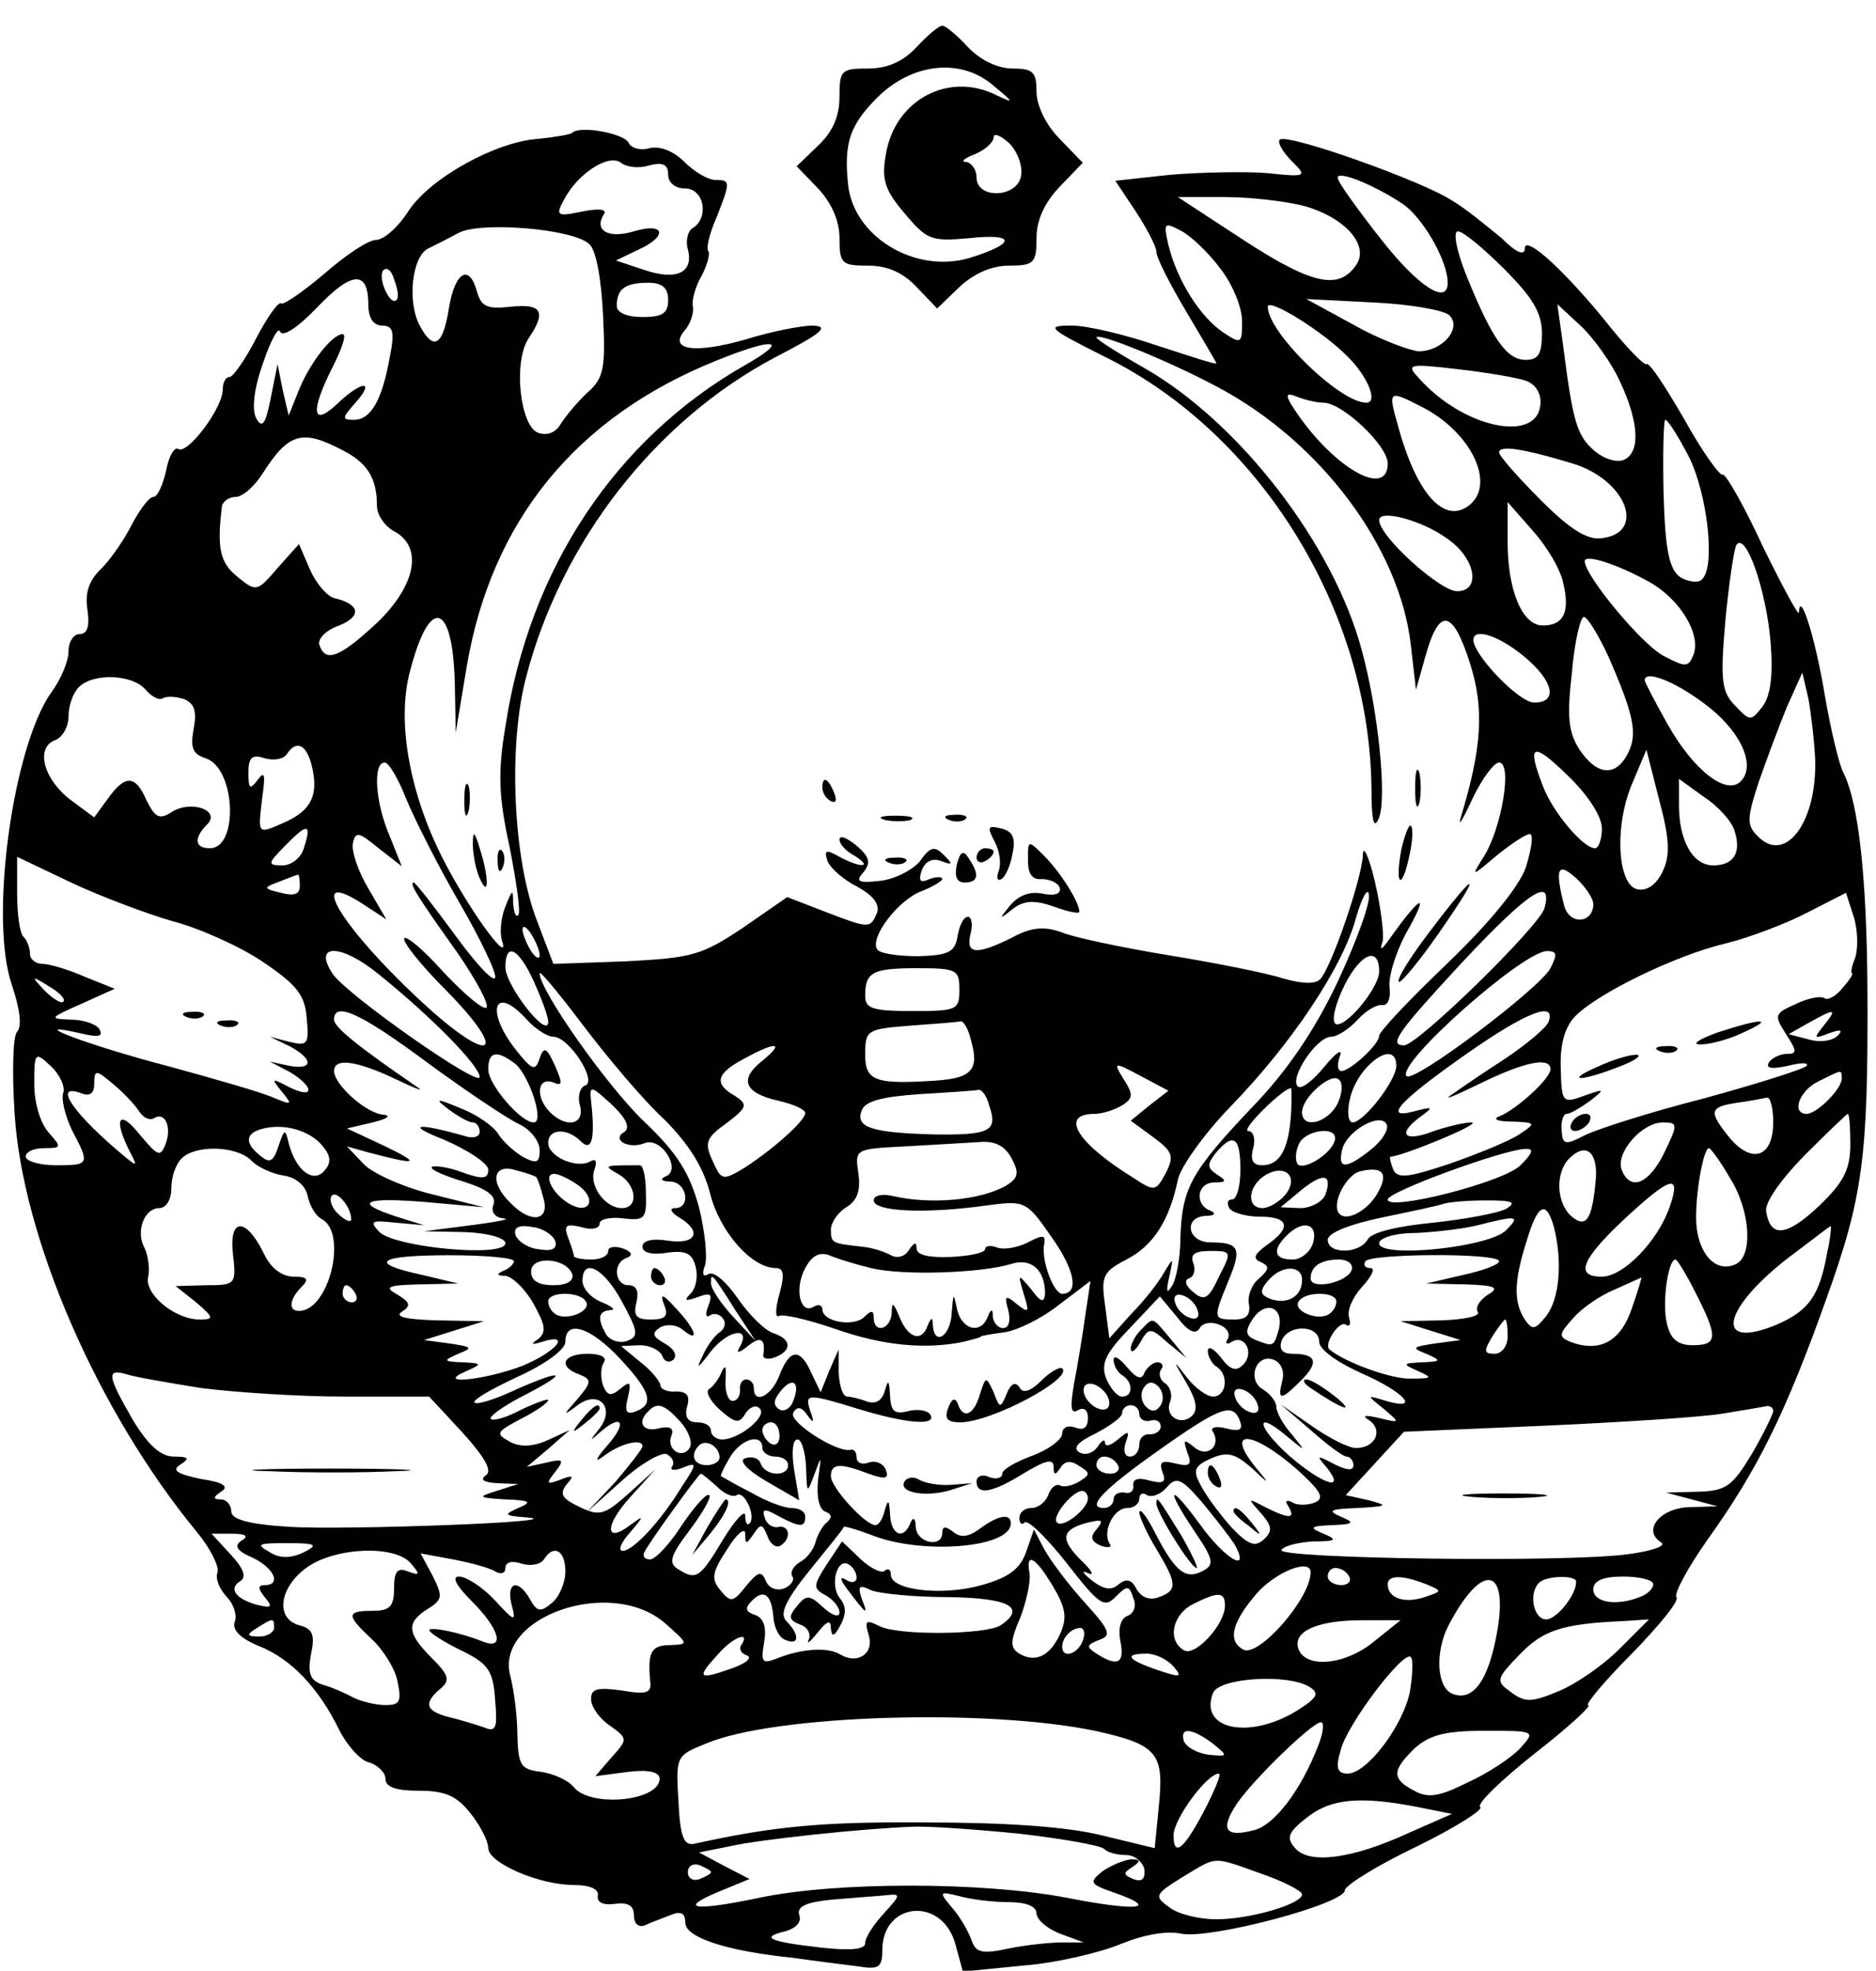 <?xml version="1.0" standalone="no"?>
<!DOCTYPE svg PUBLIC "-//W3C//DTD SVG 20010904//EN"
 "http://www.w3.org/TR/2001/REC-SVG-20010904/DTD/svg10.dtd">
<svg version="1.0" xmlns="http://www.w3.org/2000/svg"
 width="219pt" height="230pt" viewBox="0 0 219 230"
 preserveAspectRatio="xMidYMid meet">

<g transform="translate(0,230) scale(0.1,-0.1)"
fill="#000000" stroke="none">
<path d="M1070 2245 c-16 -17 -34 -25 -57 -25 -31 0 -33 -2 -33 -33 0 -23 -8
-41 -25 -57 l-25 -24 25 -26 c16 -17 25 -38 25 -58 0 -30 3 -32 33 -32 23 0
41 -8 57 -25 l24 -25 26 25 c17 16 38 25 58 25 29 0 32 3 32 32 0 21 9 41 27
60 l27 28 -27 28 c-16 16 -27 39 -27 55 0 23 -4 27 -28 27 -17 0 -38 10 -52
25 -13 14 -26 25 -30 25 -4 0 -17 -11 -30 -25z m91 -46 c23 -19 23 -20 2 -10
-56 28 -119 -6 -129 -70 -5 -29 -1 -41 22 -68 26 -31 31 -33 75 -29 55 6 56
-6 1 -23 -64 -19 -136 25 -142 86 -5 48 2 69 34 101 41 41 99 47 137 13z m31
-104 c-4 -26 -52 -28 -52 -2 0 9 -6 17 -12 18 -7 0 -3 4 10 9 12 5 22 14 22
20 0 5 8 2 18 -7 10 -10 16 -27 14 -38z"/>
<path d="M668 2145 c-2 -2 -20 -5 -39 -7 -50 -3 -127 -46 -152 -84 -12 -19
-29 -34 -38 -34 -9 0 -36 -18 -61 -40 -25 -21 -48 -37 -50 -34 -3 2 -16 -16
-29 -41 -13 -25 -27 -45 -31 -45 -5 0 -8 -7 -8 -15 0 -21 -41 -76 -52 -69 -4
3 -11 -8 -14 -25 -4 -17 -10 -31 -15 -31 -5 0 -16 -15 -25 -32 -9 -18 -25 -41
-36 -52 -14 -13 -19 -28 -16 -47 3 -20 0 -29 -9 -29 -7 0 -13 -9 -13 -20 0
-12 -9 -33 -20 -48 -45 -63 -73 -265 -46 -342 9 -27 12 -48 6 -54 -5 -5 -6
-48 -3 -95 9 -146 97 -348 212 -488 16 -19 27 -41 25 -48 -3 -7 2 -19 10 -28
9 -9 13 -22 10 -30 -3 -9 6 -19 28 -28 38 -15 70 -49 94 -98 9 -18 25 -36 35
-38 10 -3 19 -12 19 -19 0 -10 13 -14 39 -14 31 0 44 -6 60 -26 12 -15 21 -33
21 -41 0 -17 59 -43 100 -43 19 0 29 -5 28 -12 -2 -8 6 -12 20 -10 15 2 22 -2
22 -13 0 -10 5 -15 13 -12 6 3 20 8 30 12 12 5 17 2 17 -9 0 -17 47 -33 126
-41 27 -4 61 -8 76 -10 24 -4 28 -1 28 19 0 56 69 63 85 8 l9 -33 71 7 c38 3
89 15 113 25 27 11 54 16 72 12 35 -6 190 35 190 51 1 6 38 29 84 51 45 22 78
43 74 46 -5 3 24 31 63 62 40 31 68 57 63 57 -4 0 18 27 51 60 32 33 56 62 52
66 -3 4 13 34 37 68 58 81 91 148 138 280 43 120 49 165 48 364 -1 128 -10
214 -28 250 -5 9 -15 51 -22 92 -11 66 -29 123 -30 95 0 -5 -19 30 -42 77 -22
48 -44 86 -47 84 -3 -2 -24 27 -45 65 -22 38 -41 67 -44 64 -2 -2 -21 17 -42
43 -51 64 -100 109 -100 92 0 -9 -10 -5 -27 12 -16 13 -41 34 -58 44 -35 23
-193 79 -201 71 -3 -3 3 -14 14 -25 18 -18 18 -19 -29 -14 -26 2 -77 1 -113
-2 l-64 -7 24 -36 c13 -20 24 -41 24 -47 0 -7 16 -38 35 -70 19 -32 35 -59 35
-60 0 -2 -30 8 -67 20 -38 13 -83 24 -102 24 -31 0 -28 -3 40 -37 181 -90 307
-295 310 -501 0 -42 3 -51 9 -36 9 24 -1 124 -20 194 -33 125 -144 268 -255
331 -30 17 -55 33 -55 35 0 7 84 -27 142 -58 120 -64 212 -187 225 -301 l6
-52 11 39 c16 58 32 55 52 -8 17 -53 14 -99 -11 -181 -3 -11 3 -1 14 23 11 23
25 42 31 42 16 0 3 -77 -18 -110 -15 -24 -15 -24 17 3 19 15 36 26 38 23 3 -3
0 -20 -6 -39 -8 -22 -42 -64 -91 -111 -44 -42 -80 -80 -80 -85 0 -10 -34 -41
-44 -41 -5 0 -5 8 -2 17 4 10 -4 5 -18 -12 -13 -16 -27 -27 -31 -23 -10 10 22
58 39 58 7 0 21 9 31 20 9 10 22 18 29 17 6 -1 10 8 8 22 -1 13 9 45 24 70 23
42 10 33 -24 -15 -9 -13 -12 -14 -8 -3 2 8 -2 40 -9 70 -7 30 -14 44 -14 31
-1 -27 -37 -132 -50 -145 -6 -6 -22 -5 -43 1 -18 6 -78 18 -133 27 -55 9 -112
21 -126 27 -20 7 -35 6 -57 -6 -42 -21 -55 -20 -49 4 3 11 1 20 -3 20 -5 0
-10 -10 -12 -22 -3 -19 -10 -23 -46 -24 -23 0 -45 3 -48 8 -9 14 25 58 52 68
13 5 24 12 24 14 0 3 -7 3 -15 0 -11 -5 -13 -2 -9 10 4 11 13 15 23 11 13 -5
14 -4 3 7 -11 11 -16 10 -28 -7 -8 -10 -29 -21 -46 -23 -26 -3 -30 -1 -20 10
9 11 7 18 -8 31 -11 9 -20 13 -20 7 0 -5 8 -14 18 -19 22 -14 6 -14 -18 -1
-16 9 -18 8 -14 -5 4 -9 19 -22 35 -30 18 -10 26 -20 23 -30 -8 -19 -9 -19
-61 1 l-44 17 -52 -36 c-48 -32 -59 -35 -137 -39 l-84 -3 -19 50 c-28 72 -34
204 -13 284 41 159 151 300 291 374 54 28 64 36 44 37 -14 0 -49 -7 -78 -16
-59 -17 -91 -13 -72 10 7 8 11 20 10 28 -2 7 3 24 10 36 7 13 10 26 8 29 -3 2
1 20 9 38 17 43 17 45 -1 45 -8 0 -24 9 -36 21 -13 13 -29 19 -41 16 -10 -3
-21 0 -24 6 -4 11 -57 21 -66 12z m90 -38 c16 4 22 1 22 -11 0 -9 8 -16 20
-16 22 0 28 -34 9 -46 -6 -3 -9 -15 -6 -25 7 -27 -13 -37 -51 -24 l-33 11 25
12 c36 16 33 33 -4 22 -30 -9 -47 1 -35 20 4 6 -6 7 -26 3 -29 -6 -31 -5 -20
15 16 30 52 53 66 42 6 -5 21 -7 33 -3z m878 -44 c24 -15 54 -67 54 -93 0 -27
-35 -4 -78 51 -26 33 -49 65 -50 70 -5 12 39 -5 74 -28z m-115 -3 c48 -13 77
-45 63 -68 -20 -31 -51 -25 -131 27 l-78 51 55 0 c30 0 71 -5 91 -10z m-833
-45 c8 -7 14 -41 16 -83 3 -62 1 -73 -18 -90 -11 -10 -25 -27 -31 -36 -6 -11
-16 -15 -27 -11 -21 8 -29 83 -11 110 21 31 16 41 -21 37 -27 -3 -34 0 -39 17
-9 34 -26 24 -33 -19 -7 -44 -18 -50 -34 -20 -15 28 -9 81 10 90 8 4 24 12 35
18 25 14 135 5 153 -13z m737 -29 c14 -18 25 -45 25 -61 0 -26 -1 -27 -22 -13
-27 18 -54 61 -64 102 -6 26 -5 27 14 17 12 -6 33 -26 47 -45z m331 0 c33 -33
44 -51 44 -75 0 -24 -4 -31 -19 -31 -22 0 -39 24 -69 98 -12 30 -16 52 -10 52
6 0 30 -20 54 -44z m-1293 -36 c-7 -8 -22 24 -16 34 4 5 10 1 13 -10 4 -10 6
-21 3 -24z m-33 -6 c0 -15 6 -24 16 -24 13 0 15 -7 9 -37 -9 -50 -22 -73 -42
-73 -14 0 -14 2 2 20 24 27 7 26 -22 -2 -29 -27 -31 -8 -4 45 10 20 16 37 11
37 -12 0 -38 -33 -51 -65 l-12 -30 -7 30 -6 30 -8 -40 c-6 -30 -10 -36 -17
-23 -5 10 -3 33 8 64 9 27 18 43 20 37 3 -7 21 5 43 28 41 43 60 44 60 3z
m350 6 c0 -16 -7 -20 -30 -20 -18 0 -30 5 -30 13 0 20 10 27 37 27 16 0 23 -6
23 -20z m794 -67 c23 -23 35 -53 21 -53 -31 0 -115 82 -115 112 0 11 65 -29
94 -59z m118 49 c15 -15 -8 -42 -36 -42 -11 1 -46 14 -76 31 l-55 30 78 -4
c43 -2 83 -9 89 -15z m199 -77 c23 -49 24 -84 4 -92 -9 -3 -24 2 -35 12 -19
17 -24 33 -35 120 l-7 50 27 -25 c15 -14 36 -43 46 -65z m-1021 19 c-151 -86
-252 -237 -280 -422 -9 -53 -8 -82 5 -141 8 -41 13 -76 10 -79 -3 -3 -5 3 -6
14 0 17 -1 16 -9 -4 -5 -12 -7 -30 -4 -40 10 -29 -33 28 -65 88 -42 79 -59
167 -42 228 23 88 50 79 52 -18 l1 -55 13 78 c29 169 127 290 291 356 69 28
87 25 34 -5z m913 -19 c11 -5 17 -16 15 -29 -6 -43 -90 -25 -141 32 -16 17
-14 18 46 11 34 -4 70 -10 80 -14z m-238 -25 c22 0 75 -50 75 -71 0 -39 -57
-9 -102 53 -19 27 -19 31 -4 25 10 -4 24 -7 31 -7z m115 -5 c57 -29 86 -89 56
-114 -29 -24 -62 11 -84 92 -12 42 -11 42 28 22z m311 -57 c22 -43 32 -129 16
-144 -4 -5 -16 -3 -25 2 -13 9 -18 29 -20 98 -1 47 0 86 2 86 3 0 15 -19 27
-42z m-1572 7 c30 -15 41 -33 41 -65 0 -11 9 -24 20 -30 34 -18 26 -63 -20
-107 -43 -40 -60 -47 -67 -26 -3 7 8 18 23 23 27 11 24 25 -6 32 -8 2 -21 17
-28 33 l-13 30 -25 -28 c-24 -28 -25 -28 -47 -10 -20 16 -24 33 -18 81 0 6 8
12 16 12 8 0 22 12 32 28 30 47 46 51 92 27z m1437 -16 c62 -19 86 -80 35 -87
-17 -3 -37 9 -72 44 -27 27 -49 52 -49 56 0 9 30 4 86 -13z m-11 -140 c8 -34
0 -49 -24 -49 -24 0 -41 41 -41 97 l0 47 29 -33 c17 -19 33 -46 36 -62z m-135
52 c33 -23 39 -61 11 -61 -20 0 -91 64 -91 83 0 13 50 0 80 -22z m377 -121 c3
-38 0 -61 -9 -74 -14 -18 -15 -18 -32 0 -16 16 -18 29 -12 98 4 43 10 84 13
90 11 16 35 -53 40 -114z m-142 71 c36 -20 61 -61 52 -85 -6 -15 -9 -15 -34
-2 -25 12 -93 94 -93 111 0 9 39 -4 75 -24z m-47 -88 c30 -69 34 -90 22 -113
-14 -27 -36 -25 -56 5 -13 20 -15 38 -9 90 3 36 10 65 14 65 4 0 17 -21 29
-47z m-99 1 c35 -29 40 -54 12 -54 -18 0 -71 56 -71 73 0 15 30 5 59 -19z
m-1609 -39 c7 -8 16 -13 20 -10 5 3 16 2 25 -1 12 -5 15 -14 11 -35 -4 -22 -1
-29 14 -34 35 -11 39 -105 5 -105 -18 0 -19 12 -3 28 16 16 -19 29 -42 14 -14
-9 -19 -6 -29 14 -13 30 -25 30 -45 2 l-16 -22 -27 20 c-32 24 -42 61 -19 70
9 3 16 16 16 28 0 12 5 27 12 34 17 17 63 15 78 -3z m1818 -15 c43 -31 63 -73
44 -92 -17 -17 -56 14 -86 68 -14 25 -26 48 -26 50 0 12 33 0 68 -26z m131
-67 c2 -73 -35 -122 -67 -89 -13 13 -13 20 1 63 9 26 24 66 33 88 l18 40 7
-30 c3 -16 7 -49 8 -72z m-1755 -7 c8 -33 0 -51 -30 -65 -34 -15 -33 -16 -28
27 4 28 3 33 -5 22 -9 -12 -11 -11 -11 8 0 18 4 22 19 17 11 -3 22 -1 26 5 11
17 23 11 29 -14z m1506 -73 c0 -13 -4 -23 -8 -23 -14 0 -50 43 -61 73 -19 49
-12 52 29 12 24 -23 40 -48 40 -62z m71 -50 c-7 -15 -18 -23 -29 -21 -24 4
-28 75 -6 125 l16 38 15 -59 c12 -45 13 -64 4 -83z m-1467 85 c10 -24 37 -78
62 -121 25 -43 44 -83 42 -88 -2 -6 -23 17 -47 50 -25 34 -46 61 -48 61 -6 0
4 -16 51 -82 22 -32 37 -60 34 -64 -4 -3 -25 15 -49 40 -23 26 -44 44 -47 41
-3 -3 18 -30 47 -59 78 -79 55 -91 -27 -15 -95 88 -137 159 -67 113 l26 -17
-21 36 c-12 20 -20 44 -18 53 3 14 7 13 30 -6 l27 -21 -14 35 c-17 39 -20 86
-6 86 5 0 16 -19 25 -42z m1551 -38 c8 -25 -1 -40 -25 -40 -24 0 -40 29 -40
70 l0 31 29 -21 c17 -11 33 -29 36 -40z m-1670 -19 c-3 -12 -15 -21 -25 -21
-18 0 -18 2 3 23 26 27 31 26 22 -2z m-154 -86 c31 -8 78 -29 105 -47 40 -27
50 -39 52 -66 3 -31 1 -33 -20 -28 l-23 6 23 -11 c28 -15 28 -28 0 -23 l-23 5
23 -12 c12 -7 22 -16 22 -21 0 -5 -10 -3 -22 3 -21 11 -22 11 -9 -5 13 -16 12
-16 -10 -7 -13 6 -69 22 -124 37 -92 24 -171 54 -101 38 21 -5 27 -4 22 5 -4
6 -19 11 -34 11 -25 1 -24 2 12 18 l40 18 -35 14 c-18 8 -41 15 -49 15 -8 0
-15 5 -15 12 0 6 -3 15 -7 19 -5 4 -8 27 -8 51 l0 43 63 -30 c34 -16 87 -36
118 -45z m1659 20 c0 -23 -28 -25 -34 -2 -11 43 -8 52 14 32 11 -10 20 -24 20
-30z m-1510 21 c0 -10 -7 -12 -22 -8 -21 5 -21 6 -2 13 10 4 20 8 22 8 1 1 2
-5 2 -13z m1211 -113 c-27 -57 -60 -105 -100 -146 -71 -75 -81 -94 -83 -151 0
-24 -5 -50 -10 -57 -6 -10 -7 -6 -3 11 5 23 5 23 -6 5 -6 -11 -23 -33 -38 -48
l-26 -29 -5 39 c-5 34 -2 39 25 53 31 16 50 45 60 93 3 15 31 54 61 85 72 74
132 164 147 221 7 24 14 36 15 27 2 -10 -15 -56 -37 -103z m242 87 c-6 -21
-148 -160 -164 -160 -19 0 -6 17 69 98 77 82 105 100 95 62z m363 -57 c-4 -10
-6 -18 -4 -19 2 0 -3 -8 -11 -17 -7 -9 -17 -15 -21 -12 -5 3 -20 0 -34 -7 -25
-11 -25 -13 -11 -35 13 -20 13 -23 1 -23 -8 0 -18 -5 -21 -10 -4 -7 3 -8 22
-4 15 4 25 4 22 0 -4 -4 -58 -21 -120 -38 -63 -16 -125 -36 -139 -43 -23 -12
-26 -11 -27 6 -1 10 2 19 6 19 4 0 16 7 27 15 18 14 18 15 -7 6 -25 -9 -26 -8
-27 32 -1 26 4 47 16 60 24 26 117 72 177 86 28 7 70 23 95 36 l45 23 9 -28
c5 -16 5 -37 2 -47z m-1536 2 c0 -5 -5 -3 -10 5 -5 8 -10 20 -10 25 0 6 5 3
10 -5 5 -8 10 -19 10 -25z m-188 -22 c61 -49 118 -107 118 -120 0 -13 -158 98
-172 121 -23 35 10 35 54 -1z m181 -8 c9 -20 17 -41 17 -48 -1 -20 -50 43 -50
64 0 30 15 23 33 -16z m987 11 c0 -19 -40 -67 -51 -61 -5 4 0 24 11 46 19 37
40 45 40 15z m200 4 c-13 -24 -159 -134 -168 -126 -13 14 136 146 164 146 12
0 12 -4 4 -20z m-1035 -176 c29 -29 46 -56 54 -87 11 -44 48 -87 77 -87 9 0
10 -8 4 -30 -5 -17 -5 -28 -1 -26 4 3 34 -4 66 -15 57 -20 106 -24 150 -15 11
3 20 5 20 6 0 1 12 3 27 5 15 2 44 16 64 32 l37 28 -6 -40 c-3 -22 -9 -58 -13
-79 -5 -28 -4 -37 4 -32 7 4 12 1 12 -9 0 -11 -5 -15 -15 -11 -8 3 -15 0 -15
-7 0 -7 -16 -19 -35 -26 -19 -7 -35 -16 -35 -21 0 -5 -7 -7 -15 -4 -8 4 -15 1
-15 -5 0 -17 19 -13 56 10 25 15 34 17 34 7 0 -10 2 -10 8 -1 5 8 12 9 22 2
13 -8 13 -10 0 -18 -8 -5 -18 -7 -22 -5 -5 3 -11 -2 -14 -10 -3 -9 -12 -16
-20 -16 -8 0 -14 -5 -14 -12 0 -6 3 -8 6 -5 4 4 26 -18 49 -47 38 -49 44 -53
57 -40 14 14 16 14 21 -1 4 -9 1 -18 -7 -21 -8 -3 -11 -15 -8 -30 5 -25 -3
-30 -28 -14 -12 8 -12 10 3 16 15 5 13 11 -17 44 -19 21 -40 49 -47 62 l-12
23 -9 -26 c-7 -20 -20 -30 -52 -39 -46 -13 -106 -6 -106 12 0 6 -3 8 -7 5 -3
-4 -16 2 -28 13 l-22 21 -18 -27 c-16 -25 -16 -28 -1 -36 9 -5 16 -14 16 -20
0 -6 -8 -4 -19 6 -16 15 -20 15 -31 1 -10 -12 -9 -16 4 -21 9 -3 13 -11 10
-18 -3 -6 2 -2 10 8 12 15 16 16 16 5 1 -10 4 -9 11 4 7 13 7 22 0 31 -13 15
-4 49 10 40 5 -3 9 -10 9 -15 0 -6 -6 -7 -12 -3 -8 5 -8 1 2 -12 22 -29 24
-30 16 -10 -5 15 -3 17 11 10 10 -4 51 -8 90 -8 71 -1 92 -12 61 -33 -18 -11
-119 -12 -141 -1 -16 8 -18 7 -13 -10 7 -22 -13 -35 -33 -23 -14 9 -46 7 -75
-5 -16 -6 -18 -4 -14 19 3 17 0 28 -10 32 -12 4 -13 8 -4 17 14 14 23 7 25
-21 1 -11 7 -23 14 -25 16 -7 17 6 1 22 -8 8 -2 23 27 59 21 26 40 49 40 51 1
1 15 -3 31 -9 58 -24 164 -16 164 13 0 12 -14 10 -36 -6 -13 -10 -23 -11 -31
-4 -9 7 -13 7 -13 -1 0 -18 -30 -12 -31 7 0 10 -3 12 -6 5 -8 -21 -23 -15 -24
10 -1 16 -2 18 -6 5 -2 -10 -7 -18 -11 -18 -12 0 -52 44 -52 57 0 15 10 16 44
3 20 -7 24 -6 20 5 -3 7 -12 11 -20 8 -8 -3 -14 0 -14 6 0 6 -3 10 -7 9 -16
-4 -73 33 -67 43 4 8 10 7 16 -2 8 -11 9 -10 4 4 -7 21 -4 21 58 2 56 -17 90
-19 82 -6 -3 5 -15 7 -26 4 -16 -4 -20 0 -21 18 -1 18 -2 20 -6 6 -3 -11 -10
-16 -20 -13 -8 3 -19 6 -24 6 -5 0 -9 12 -10 28 l0 27 -11 -25 -10 -25 -11 23
c-13 29 -25 28 -37 -3 -9 -24 -30 -35 -30 -15 0 6 -4 10 -9 10 -5 0 -8 -6 -7
-12 0 -7 -3 -13 -9 -13 -5 0 -9 11 -8 25 1 14 0 18 -4 10 -3 -8 -10 -18 -15
-21 -5 -3 1 -14 12 -24 18 -16 23 -17 30 -5 5 8 13 11 17 6 9 -9 -24 -36 -44
-36 -7 0 -13 5 -13 10 0 6 -7 10 -16 10 -11 0 -15 6 -12 18 4 13 0 18 -13 18
-10 -1 -18 3 -18 7 0 4 -10 17 -23 27 l-23 19 22 1 c12 0 23 -6 26 -12 2 -7 8
-9 13 -5 5 5 1 13 -10 19 -14 8 -16 12 -5 19 8 4 19 3 26 -3 21 -17 15 1 -8
25 -15 17 -19 18 -14 5 6 -14 2 -18 -15 -18 -17 0 -21 4 -17 20 3 13 0 20 -9
20 -17 0 -19 27 -2 32 7 3 6 7 -5 11 -9 3 -17 2 -17 -3 0 -6 -9 -10 -20 -10
-11 0 -20 2 -20 4 0 2 -3 12 -7 22 -5 14 -2 16 15 12 12 -4 22 -2 22 4 0 5 12
8 28 6 25 -3 27 0 26 30 0 17 -3 32 -7 32 -44 0 -43 0 -24 -11 20 -12 23 -39
3 -39 -20 0 -39 27 -32 45 3 9 2 13 -4 10 -16 -10 -50 5 -50 21 0 17 22 18 38
2 13 -13 17 3 12 47 -2 19 0 18 24 -4 17 -16 22 -27 15 -32 -16 -9 5 -21 24
-13 20 7 43 -32 24 -39 -7 -3 -5 -6 6 -6 19 -1 24 -31 5 -31 -7 0 -5 -5 5 -11
27 -16 20 -32 -13 -27 -19 3 -30 0 -30 -7 0 -7 11 -10 29 -7 22 3 29 -1 33
-16 3 -11 1 -25 -6 -32 -8 -8 -6 -9 8 -4 16 6 18 4 13 -10 -4 -9 -3 -15 2 -11
5 3 12 1 15 -4 4 -5 2 -12 -4 -16 -5 -3 -15 -16 -20 -28 -8 -16 -5 -14 10 6
21 26 48 29 33 4 -4 -7 0 -6 10 2 15 12 21 9 18 -11 0 -4 6 -5 14 -2 20 8 19
21 -2 28 -10 3 -29 22 -42 41 -13 19 -28 32 -34 28 -6 -4 -8 0 -4 10 3 9 0 40
-7 68 -11 40 -25 63 -64 100 -43 41 -122 153 -122 173 0 4 23 -24 51 -61 28
-37 70 -87 94 -109z m345 151 c0 -24 -3 -25 -55 -25 -47 0 -55 3 -55 18 0 28
9 32 62 32 45 0 48 -2 48 -25z m-1046 -14 c-2 -3 -12 3 -22 13 -16 17 -16 18
5 5 12 -7 20 -15 17 -18z m541 -21 c10 -11 24 -20 31 -20 18 0 52 -52 37 -57
-6 -2 -9 -13 -6 -23 6 -23 -16 -27 -35 -8 -17 17 -15 41 3 35 12 -5 12 -2 3
19 -10 22 -13 23 -18 9 -5 -16 -9 -14 -28 10 -36 46 -25 77 13 35z m-115 -51
c45 -33 93 -65 106 -71 13 -6 24 -20 24 -30 0 -15 -3 -17 -20 -8 -10 6 -23 18
-28 26 -5 9 -25 23 -43 30 -31 13 -32 12 -15 -1 11 -8 23 -15 28 -15 4 0 8 -5
8 -11 0 -6 -8 -8 -17 -5 -56 16 -71 14 -25 -4 28 -12 52 -28 52 -35 0 -11 -6
-12 -31 -3 -16 6 -32 8 -35 6 -2 -3 14 -10 37 -17 28 -9 39 -17 35 -27 -3 -8
1 -15 12 -16 9 -1 -8 -4 -38 -8 l-55 -7 48 -1 c27 -1 47 -7 47 -13 0 -17 -128
-5 -147 13 -12 13 -10 14 19 11 l33 -3 -32 10 c-52 17 -38 23 35 17 l67 -6
-60 15 c-33 8 -69 24 -80 35 l-20 21 25 -7 c57 -15 63 -14 20 7 l-45 21 30 7
c17 4 22 8 13 9 -20 1 -58 35 -58 51 0 16 27 12 73 -10 23 -11 34 -15 23 -8
-67 46 -96 69 -96 78 0 22 32 7 110 -51z m1308 49 c-2 -7 -25 -26 -50 -43 -25
-16 -54 -36 -64 -43 -10 -7 4 -1 33 13 53 26 83 32 83 17 0 -11 -41 -48 -60
-55 -8 -3 -2 -6 15 -6 28 -1 28 -2 10 -14 -11 -8 -48 -23 -82 -35 -51 -17 -62
-18 -67 -6 -3 8 -4 14 -3 14 13 0 108 39 95 40 -9 0 -29 -5 -44 -10 -33 -13
-44 -5 -18 15 18 13 18 14 -5 8 -37 -10 -19 11 61 67 70 49 104 62 96 38z
m321 -5 c-12 -15 -12 -16 6 -9 14 5 17 4 10 -3 -6 -6 -21 -8 -34 -4 l-23 6 23
13 c32 18 34 17 18 -3z m-995 -19 c9 -32 0 -42 -39 -45 -73 -5 -85 -1 -85 30
0 29 2 30 53 34 28 2 55 4 58 5 4 1 10 -10 13 -24z m-244 -22 c-28 -22 -21
-38 20 -47 17 -4 30 -10 30 -14 0 -9 -37 -42 -71 -64 -25 -15 -27 -15 -37 8
-10 21 -8 27 16 44 25 19 25 22 10 32 -25 14 -22 26 10 43 38 21 49 20 22 -2z
m-816 -37 c-3 -7 2 -27 10 -44 21 -40 21 -41 -19 -41 -19 0 -35 5 -35 10 0 6
10 10 22 10 20 0 20 1 5 18 -10 11 -17 35 -17 57 0 37 1 38 19 21 11 -10 17
-24 15 -31z m528 33 c16 -14 34 -68 21 -68 -15 0 -53 44 -53 62 0 21 10 23 32
6z m1028 -2 c0 -17 -38 -66 -51 -66 -5 0 -7 12 -3 28 9 39 54 71 54 38z m-288
-46 l-22 -18 26 -19 c23 -17 25 -22 15 -42 -12 -22 -13 -22 -39 -5 -66 41 -85
74 -44 74 9 0 24 5 32 10 13 8 13 13 2 30 -13 21 -12 21 20 4 l32 -17 -22 -17z
m-1179 -8 c5 -7 12 -10 17 -7 13 8 21 -11 13 -31 -6 -15 -9 -13 -30 12 -24 30
-31 19 -12 -19 11 -21 10 -20 -17 3 -52 45 -71 76 -39 64 10 -4 15 0 15 11 0
17 2 17 23 -1 12 -10 26 -25 30 -32z m1398 9 c-12 -22 -41 -29 -41 -9 0 17 34
47 43 38 5 -4 4 -17 -2 -29z m589 30 c0 -12 -29 -41 -41 -41 -18 0 -9 27 14
38 28 14 27 14 27 3z m-995 -32 c10 -29 1 -34 -65 -33 -72 2 -92 8 -84 28 4
11 24 16 67 19 34 2 65 4 69 5 4 1 10 -7 13 -19z m352 -11 c-3 -40 -13 -58
-34 -58 -10 0 -14 6 -10 20 3 11 0 20 -6 20 -9 1 41 50 50 50 1 0 1 -15 0 -32z
m563 -8 c0 -40 -24 -49 -50 -19 -26 32 -25 37 8 42 15 2 30 5 35 6 4 0 7 -13
7 -29z m-470 -32 c-29 -23 -39 -23 -33 1 6 22 46 44 52 28 2 -6 -6 -19 -19
-29z m560 6 c0 -29 -8 -44 -36 -71 -38 -36 -57 -38 -62 -8 -3 10 15 36 44 66
27 27 50 49 51 49 2 0 3 -16 3 -36z m-1783 -2 c9 -11 10 -19 2 -28 -13 -16
-34 0 -42 32 -4 17 -5 17 -12 -4 -6 -18 -10 -20 -21 -11 -19 15 -18 27 4 32
25 6 55 -3 69 -21z m1566 -7 c-18 -37 -40 -46 -50 -20 -7 20 24 55 48 55 18 0
18 -2 2 -35z m-385 13 c-5 -15 -35 -34 -43 -27 -3 4 -3 14 1 23 7 18 48 23 42
4z m-377 -20 c9 -17 8 -23 -7 -32 -30 -17 -88 -22 -131 -12 -13 3 -23 1 -23
-5 0 -13 59 -16 131 -6 45 6 47 6 76 -36 28 -39 33 -67 13 -67 -10 0 -25 40
-21 58 2 11 -2 11 -19 2 -12 -6 -28 -9 -36 -6 -8 3 -14 2 -14 -2 0 -4 -18 -8
-40 -9 -25 -1 -40 2 -40 10 0 8 -3 7 -9 -2 -5 -8 -14 -10 -21 -6 -7 4 -22 9
-34 10 -35 4 -36 4 -36 20 0 8 8 20 18 26 13 8 17 20 14 40 -4 28 -4 28 54 31
33 2 71 4 86 5 19 2 31 -4 39 -19z m267 -13 c0 -19 -4 -35 -10 -35 -5 0 -6 -4
-3 -10 3 -5 19 -10 36 -10 34 0 37 -13 8 -33 -15 -11 -17 -16 -7 -20 10 -5 10
-8 -2 -19 -9 -7 -14 -21 -12 -30 2 -13 -3 -18 -17 -18 -25 0 -25 1 -7 45 16
38 13 45 -21 45 -27 0 -32 30 -5 31 10 0 12 3 5 6 -19 7 -16 33 5 33 14 0 14
2 3 9 -12 8 -12 12 -2 25 21 25 29 19 29 -19z m-1155 11 c7 -8 25 -16 38 -18
14 -2 25 -11 28 -23 2 -11 9 -24 17 -28 30 -17 8 -107 -27 -107 -13 0 -11 14
3 28 9 9 7 12 -9 12 -14 0 -27 10 -35 27 -21 43 -41 42 -36 -1 4 -35 3 -36
-32 -36 l-35 -1 24 -19 c21 -18 21 -20 4 -20 -29 0 -65 30 -60 50 2 9 0 24 -4
33 -11 19 -1 47 17 47 8 0 14 10 14 23 0 13 5 28 12 35 16 16 63 15 81 -2z
m1482 -6 c-20 -20 -155 -54 -155 -40 0 9 134 58 160 59 11 1 10 -4 -5 -19z
m88 -15 c-4 -48 -11 -59 -28 -45 -18 15 -20 51 -3 68 19 19 33 8 31 -23z m156
1 c25 -39 28 -94 6 -102 -24 -10 -45 16 -45 55 0 34 9 81 15 81 2 0 13 -15 24
-34z m-1393 0 c1 0 5 -11 8 -23 9 -28 -14 -32 -38 -7 -25 24 -21 47 7 38 12
-3 23 -7 23 -8z m874 -21 c-7 -8 -19 -15 -26 -15 -20 0 -17 27 4 39 23 13 39
-3 22 -24z m109 4 c-11 -21 -36 -35 -45 -26 -11 10 7 46 24 50 26 6 33 -2 21
-24z m-933 7 c22 -17 11 -35 -13 -20 -19 12 -29 34 -16 34 5 0 18 -6 29 -14z
m871 -11 c-4 -8 -17 -15 -29 -15 l-23 1 24 20 c26 21 37 19 28 -6z m402 -14
c-14 -40 -54 -81 -79 -81 -32 0 -24 20 26 67 55 51 67 54 53 14z m-1539 -14
c0 -4 -6 -2 -14 5 -8 7 -12 17 -9 22 5 8 23 -12 23 -27z m1348 12 c-10 -5 -48
-12 -85 -16 -41 -4 -71 -11 -76 -19 -10 -18 -47 -18 -47 -1 0 8 25 18 63 26
34 7 67 14 72 16 6 2 28 4 50 4 31 0 36 -2 23 -10z m56 -21 c10 -40 7 -83 -9
-104 -13 -16 -16 -17 -25 -4 -13 20 -13 44 2 91 13 44 23 49 32 17z m-56 -4
c-20 -20 -148 -33 -148 -15 0 6 18 12 43 12 23 1 56 5 72 9 47 12 50 11 33 -6z
m-1110 -12 c3 -9 -3 -13 -19 -10 -12 1 -24 9 -27 16 -3 9 3 13 19 10 12 -1 24
-9 27 -16z m885 -2 c-3 -11 -14 -20 -24 -20 -22 0 -24 11 -7 28 19 19 37 14
31 -8z m600 -12 c-9 -51 -22 -68 -59 -84 -72 -30 -65 16 11 76 28 21 51 39 52
39 1 1 0 -14 -4 -31z m-1533 -10 c0 -3 -6 -9 -12 -11 -9 -4 -8 -6 2 -6 8 -1
23 -15 33 -33 14 -25 15 -33 5 -41 -9 -6 -8 -7 5 -3 35 11 16 -12 -23 -28 -44
-17 -105 -23 -65 -6 18 8 18 9 -5 10 -23 1 -23 2 -5 10 18 7 16 8 -10 12 l-30
4 35 11 35 11 -55 1 c-35 1 -50 4 -41 10 11 7 10 11 -5 20 -16 9 -12 11 26 12
l45 1 -42 10 c-65 14 -52 23 32 23 41 0 75 -3 75 -7z m417 -8 c36 -9 129 -6
164 5 23 7 39 -7 39 -35 -1 -11 -5 -10 -16 5 -16 19 -16 19 -9 -5 7 -22 6 -23
-8 -12 -13 11 -15 10 -10 -7 3 -12 1 -21 -6 -21 -6 0 -11 6 -12 13 0 10 -2 10
-6 0 -8 -21 -31 -15 -36 10 -4 19 -4 18 -6 -5 -1 -27 -20 -40 -22 -15 0 10 -2
10 -6 0 -7 -20 -23 -15 -33 10 -7 17 -9 18 -9 5 -1 -20 -21 -25 -21 -6 0 9 -3
9 -11 1 -12 -12 -49 -6 -49 9 0 5 -5 6 -10 3 -16 -10 -23 21 -10 45 8 15 17
19 28 15 9 -4 32 -11 49 -15z m406 -10 c-12 -26 -17 -29 -30 -18 -9 7 -11 14
-5 16 6 2 8 10 5 18 -4 10 2 14 20 14 25 0 25 -1 10 -30z m327 18 c0 -4 -19
-11 -42 -16 l-43 -10 45 -1 c36 -1 41 -4 27 -12 -9 -6 -15 -14 -12 -20 4 -5
-15 -9 -42 -10 l-48 -1 35 -11 35 -11 -30 -4 c-26 -4 -28 -5 -10 -12 18 -8 18
-9 -5 -10 -23 -1 -23 -2 -5 -10 18 -8 17 -9 -8 -9 -22 -1 -77 19 -95 34 -7 6
11 34 19 29 5 -3 6 1 4 8 -3 8 4 24 15 36 11 12 16 22 10 22 -6 0 -9 3 -6 8 6
9 156 10 156 0z m-1082 -15 c2 -8 -6 -13 -22 -13 -17 0 -26 5 -26 16 0 19 41
16 48 -3z m910 5 c-5 -15 -48 -24 -48 -10 0 14 12 22 33 22 10 0 17 -5 15 -12z
m402 -28 c26 -51 25 -60 -4 -60 -17 0 -26 7 -30 25 -6 23 1 75 10 75 2 0 13
-18 24 -40z m-1254 -9 c19 -35 20 -41 6 -46 -8 -3 -19 0 -24 7 -11 19 -10 28
5 29 6 0 2 4 -10 9 -13 5 -23 16 -23 25 0 28 25 15 46 -24z m794 25 c0 -19
-17 -29 -37 -22 -12 5 -13 9 -3 21 16 19 40 19 40 1z m-661 -36 l23 -35 -26
28 c-14 15 -26 33 -26 39 0 13 0 14 29 -32z m1046 3 c-13 -39 -38 -52 -72 -39
-14 6 -13 9 3 27 10 12 32 27 49 34 16 7 31 14 31 14 1 1 -4 -16 -11 -36z
m-1490 17 c3 -5 1 -10 -4 -10 -6 0 -11 5 -11 10 0 6 2 10 4 10 3 0 8 -4 11
-10z m269 -9 c7 -11 -22 -23 -35 -15 -5 3 -9 9 -9 15 0 12 37 12 44 0z m716
-32 c3 7 14 9 23 5 9 -3 14 -11 10 -17 -3 -5 -1 -7 5 -3 15 9 27 -13 13 -27
-8 -8 -15 -6 -26 9 -8 10 -15 14 -15 7 0 -6 5 -15 10 -18 15 -9 12 -35 -4 -35
-7 0 -21 10 -31 23 -16 21 -16 20 0 -7 11 -19 14 -31 7 -38 -13 -13 -33 -1
-26 16 3 8 0 17 -5 21 -6 3 -9 11 -6 16 4 5 2 9 -4 9 -5 0 -12 -6 -15 -12 -3
-9 -9 -7 -20 6 -9 11 -16 15 -16 9 0 -7 5 -15 10 -18 13 -8 13 -25 0 -25 -6 0
-14 10 -19 22 -6 17 0 29 28 58 l35 37 20 -24 c12 -16 21 -21 26 -14z m-2 22
c3 -8 -1 -12 -9 -9 -7 2 -15 10 -17 17 -3 8 1 12 9 9 7 -2 15 -10 17 -17z
m162 10 c0 -6 -4 -12 -9 -15 -13 -8 -42 4 -35 15 7 12 44 12 44 0z m-67 -32
c-6 -21 -6 -21 -27 -13 -12 5 -13 10 -4 24 15 23 37 15 31 -11z m267 -9 c0
-11 -7 -20 -15 -20 -13 0 -13 3 -3 20 7 11 14 20 15 20 2 0 3 -9 3 -20z
m-1035 -27 c36 -39 39 -53 15 -61 -9 -3 -11 2 -7 17 4 18 3 20 -9 10 -11 -9
-15 -8 -20 4 -3 9 -3 21 1 27 4 6 -4 10 -19 10 -29 0 -35 -15 -10 -24 15 -6
15 -9 -2 -29 -17 -19 -17 -20 -1 -8 25 20 46 -1 27 -26 -12 -15 -12 -16 0 -5
26 23 33 12 9 -15 -13 -15 -16 -21 -5 -13 19 15 46 22 46 12 0 -3 -15 -22 -32
-42 l-33 -35 40 36 c22 20 46 34 53 32 6 -3 10 -9 7 -14 -4 -5 2 -6 12 -2 17
7 17 5 -1 -22 -25 -41 -57 -75 -69 -75 -6 0 -2 10 9 22 16 19 16 20 1 9 -31
-24 -32 -2 -1 32 l29 32 -31 -28 c-28 -25 -34 -27 -57 -16 -21 10 -24 15 -16
26 10 11 8 12 -7 6 -16 -6 -17 -5 -6 9 11 14 10 16 -10 11 l-23 -5 25 21 25
22 -26 -12 c-18 -8 -33 -8 -45 -1 -16 9 -14 11 14 26 18 9 32 19 32 22 0 2
-14 -3 -31 -11 -17 -9 -33 -14 -36 -11 -3 2 13 14 36 26 55 28 52 34 -5 9 -25
-12 -48 -19 -50 -16 -3 3 20 16 50 30 33 15 56 32 56 41 0 27 30 17 65 -21z
m815 21 c0 -9 21 -24 50 -37 50 -22 69 -44 28 -32 -23 7 -23 7 -3 -9 20 -17
20 -17 -5 -11 -17 4 -21 3 -11 -3 16 -12 6 -32 -16 -32 -9 0 -32 12 -52 26
l-36 25 35 -30 c19 -17 38 -31 42 -31 4 0 8 -5 8 -10 0 -7 -8 -6 -22 1 -21 11
-22 11 -9 -4 23 -29 -6 -19 -44 14 -38 34 -41 55 -3 23 23 -19 23 -19 6 2 -10
11 -18 26 -18 32 0 6 -7 15 -15 20 -20 11 -9 43 12 35 8 -3 13 -13 10 -24 -6
-24 -2 -24 22 0 21 21 18 31 -10 31 -12 0 -16 5 -13 15 8 20 44 19 44 -1z
m-1305 -54 c39 -5 114 -10 168 -10 l98 0 39 -42 c27 -30 35 -45 27 -50 -7 -5
-2 -8 13 -9 l25 -1 -25 -8 c-23 -7 -22 -8 10 -10 29 -1 32 -3 15 -10 -18 -8
-16 -9 10 -11 57 -5 -210 -15 -277 -11 -49 3 -68 9 -68 18 0 8 -6 14 -12 14
-10 0 -9 3 0 9 10 6 3 11 -24 15 -28 6 -34 10 -23 17 11 7 9 9 -8 9 -15 0 -30
13 -48 43 -30 52 -31 60 -7 53 9 -3 49 -10 87 -16z m691 -15 c-3 -9 -11 -13
-16 -10 -8 5 -7 11 1 21 14 18 24 11 15 -11z m368 -7 c-3 -5 -12 -4 -20 3 -7
6 -11 15 -8 21 3 5 12 4 20 -3 7 -6 11 -15 8 -21z m61 2 c-5 -8 -11 -8 -17 -2
-6 6 -7 16 -3 22 5 8 11 8 17 2 6 -6 7 -16 3 -22z m113 1 c3 -8 -1 -12 -9 -9
-7 2 -15 10 -17 17 -3 8 1 12 9 9 7 -2 15 -10 17 -17z m-674 -20 c10 -11 15
-25 11 -31 -9 -14 -28 -1 -21 15 3 8 -2 11 -15 8 -18 -5 -26 7 -12 20 10 11
19 8 37 -12z m536 9 c0 -6 6 -10 13 -8 7 2 12 -1 12 -7 0 -5 -6 -9 -12 -9 -7
1 -13 -4 -13 -12 0 -8 -5 -14 -11 -14 -6 0 -8 7 -5 16 5 14 4 15 -9 4 -8 -7
-15 -9 -15 -4 0 5 -4 3 -9 -5 -5 -7 -14 -10 -21 -6 -8 5 -2 12 19 22 17 9 31
19 31 24 0 5 5 9 10 9 6 0 10 -5 10 -10z m118 -10 c3 -9 -2 -11 -17 -7 -11 3
-19 1 -15 -4 10 -17 -7 -31 -22 -18 -12 10 -13 9 -8 -6 6 -15 3 -17 -14 -13
-16 4 -19 2 -15 -10 5 -12 1 -14 -15 -10 -13 4 -20 2 -19 -6 1 -6 -4 -10 -10
-8 -7 1 -13 -2 -13 -8 0 -5 -5 -10 -11 -10 -22 0 -2 21 66 69 71 50 85 55 93
31z m622 13 c0 -3 -11 -26 -25 -50 -23 -38 -30 -43 -63 -44 l-37 -1 30 -8 30
-8 -33 -1 c-34 -1 -55 -27 -33 -41 7 -4 -9 -10 -39 -14 -74 -10 -411 -5 -404
5 3 5 20 9 37 10 27 0 29 2 12 9 -17 7 -16 9 10 10 26 1 27 3 10 10 -16 7 -12
9 20 10 35 2 36 3 13 9 l-27 6 34 37 34 37 163 7 c90 4 183 10 208 14 25 4 48
8 53 9 4 0 7 -2 7 -6z m-1160 -29 c0 -8 -4 -12 -10 -9 -5 3 -10 10 -10 16 0 5
5 9 10 9 6 0 10 -7 10 -16z m-70 -25 c0 -5 -7 -9 -15 -9 -15 0 -20 12 -9 23 8
8 24 -1 24 -14z m50 11 c0 -5 7 -10 15 -10 8 0 15 -4 15 -10 0 -14 -27 -13
-32 2 -2 6 -10 9 -18 6 -8 -2 1 -13 25 -27 l38 -22 -6 36 c-3 19 -2 35 4 35 5
0 9 -15 10 -32 1 -32 1 -32 10 -8 8 22 8 22 4 -7 -2 -19 1 -34 8 -37 8 -3 9
-7 2 -13 -5 -4 -11 -15 -13 -23 -2 -8 -10 -19 -18 -23 -8 -5 -12 -12 -9 -17 3
-4 -2 -11 -10 -14 -9 -3 -18 1 -21 9 -5 12 -9 11 -23 -6 -15 -19 -18 -20 -30
-5 -11 13 -10 21 8 48 11 18 21 26 21 18 0 -13 1 -13 10 0 8 12 10 12 16 -3 3
-9 10 -14 15 -11 13 8 11 24 -2 22 -6 -2 -14 3 -16 10 -4 11 -1 12 15 3 26
-14 32 -14 32 -1 0 6 -7 10 -16 10 -9 0 -30 8 -47 18 -18 9 -33 18 -35 19 -2
0 3 10 10 22 13 22 38 29 38 11z m623 -24 c30 -27 34 -35 21 -40 -9 -3 -21 -3
-26 1 -7 3 -8 1 -4 -5 9 -15 1 -15 -27 -1 -21 11 -21 11 -5 -7 13 -15 14 -21
3 -31 -10 -9 -18 -6 -38 15 -13 15 -29 36 -35 48 -10 18 -8 23 12 32 19 8 27
6 47 -11 21 -20 22 -20 6 -1 -38 46 -7 46 46 0z m-208 4 c3 -5 -1 -10 -9 -10
-9 0 -16 5 -16 10 0 6 4 10 9 10 6 0 13 -4 16 -10z m-468 -25 c8 -8 18 -13 23
-10 9 6 23 -25 15 -33 -3 -3 -5 1 -5 9 0 8 -12 -5 -26 -28 -27 -45 -31 -48
-53 -34 -11 7 -8 16 14 45 15 20 26 39 23 41 -3 3 -17 -13 -32 -35 -14 -22
-31 -40 -37 -40 -6 0 -9 3 -7 8 5 11 63 91 66 92 2 0 10 -7 19 -15z m604 -67
c20 -36 -11 -18 -41 24 -36 49 -40 42 -5 -10 21 -31 23 -38 10 -45 -20 -11
-32 -3 -55 41 -10 20 -19 33 -20 27 0 -5 9 -25 20 -43 24 -40 25 -48 3 -56
-10 -4 -20 -1 -26 9 -6 12 -12 13 -21 6 -9 -8 -18 -6 -32 5 -10 8 -12 12 -4 8
8 -4 5 3 -8 15 -25 25 -23 36 8 44 17 4 19 3 10 -8 -8 -9 -6 -14 5 -19 9 -3
14 -2 10 3 -8 14 5 41 21 41 8 0 14 5 14 11 0 5 4 8 9 4 6 -3 16 1 23 9 11 13
17 11 41 -17 15 -18 32 -40 38 -49z m-171 53 c0 -12 -29 -35 -36 -28 -7 6 17
36 29 37 4 0 7 -4 7 -9z m-988 -49 c-9 -6 -6 -12 13 -20 25 -12 34 -32 14 -32
-8 0 -8 -4 0 -14 10 -12 8 -13 -9 -9 -25 7 -34 19 -19 28 7 5 3 15 -12 31
l-22 24 24 0 c16 0 20 -3 11 -8z m72 -14 c-15 -7 -28 -7 -40 1 -16 9 -12 10
21 10 35 0 37 -2 19 -11z m126 -13 c11 -13 10 -14 -4 -9 -12 5 -16 0 -16 -20
0 -21 -5 -26 -25 -26 -31 0 -31 -5 -1 -33 13 -12 27 -34 30 -49 5 -24 3 -28
-14 -28 -11 0 -28 4 -38 9 -9 5 -25 12 -36 15 -14 5 -17 13 -13 35 5 23 2 30
-13 34 -28 7 -25 42 6 66 32 25 105 29 124 6z m98 -9 c7 -4 12 -2 12 4 0 7 8
9 19 5 11 -3 22 -1 26 5 11 18 25 11 25 -14 0 -13 -7 -30 -16 -37 -13 -11 -17
-10 -25 4 -14 25 -28 21 -22 -5 6 -22 4 -21 -20 5 -14 15 -33 27 -41 27 -9 0
-4 -10 15 -29 32 -32 39 -57 13 -47 -30 12 -69 19 -62 12 3 -4 21 -15 40 -24
28 -14 34 -23 36 -56 3 -33 1 -38 -13 -32 -9 3 -28 9 -41 12 -27 7 -30 16 -10
33 12 10 10 16 -10 36 -29 29 -30 41 -5 57 18 11 18 15 6 39 l-14 26 38 -7
c21 -4 43 -10 49 -14z m651 -17 c15 -25 17 -37 9 -55 -12 -27 -29 -35 -48 -24
-11 7 -11 14 1 42 7 18 12 41 11 51 -5 26 6 21 27 -14z m301 16 c0 -31 -62
-101 -79 -90 -18 10 -13 31 15 64 22 26 64 43 64 26z m45 -5 c3 -5 -1 -10 -9
-10 -9 0 -16 5 -16 10 0 6 4 10 9 10 6 0 13 -4 16 -10z m90 -9 c19 -8 19 -8
-2 -15 -24 -8 -43 -1 -43 15 0 11 17 11 45 0z m83 -54 c-10 -58 -28 -83 -52
-74 -19 7 -21 49 -5 80 38 73 70 70 57 -6z m92 57 c0 -16 -23 -44 -35 -44 -15
0 -21 31 -8 43 8 8 43 9 43 1z m90 -3 c0 -5 -7 -12 -16 -15 -28 -11 -54 -6
-54 9 0 10 11 15 35 15 19 0 35 -4 35 -9z m-500 -25 c0 -22 -35 -60 -48 -52
-20 12 -13 42 11 54 30 15 37 14 37 -2z m-653 -21 c27 -24 27 -24 6 -25 -23 0
-27 -8 -24 -42 2 -14 -4 -16 -33 -11 -29 4 -36 2 -36 -10 0 -9 10 -23 22 -31
21 -15 21 -16 2 -37 l-19 -22 38 5 c24 3 37 0 37 -8 0 -26 -80 -34 -100 -10
-6 8 -24 16 -38 18 -24 3 -27 7 -28 43 0 22 -4 52 -8 68 -20 70 118 118 181
62z m-457 -5 c0 -5 -8 -10 -17 -10 -15 0 -16 2 -3 10 19 12 20 12 20 0z m1285
-15 c-33 -28 -80 -33 -89 -10 -8 21 22 34 74 34 l45 0 -30 -24z m285 -10 c-19
-19 -51 -41 -71 -49 -31 -13 -39 -13 -55 -1 -18 13 -18 15 10 44 27 28 49 36
121 39 l30 2 -35 -35z m-626 10 c-6 -16 -24 -21 -24 -7 0 11 11 22 21 22 5 0
6 -7 3 -15z m-398 -4 c-4 -5 -1 -11 6 -13 7 -3 -2 -10 -20 -16 -37 -13 -39
-10 -14 17 17 20 38 28 28 12z m504 -26 c11 -13 8 -13 -19 -4 -35 12 -40 19
-12 19 10 0 24 -7 31 -15z m276 -29 c-8 -40 -50 -96 -73 -96 -12 0 -14 7 -8
27 7 30 74 118 82 109 3 -3 2 -21 -1 -40z m-117 5 c11 -7 9 -12 -11 -25 -56
-37 -119 -26 -102 18 7 18 88 23 113 7z m-251 -51 c73 -16 81 -26 75 -86 l-5
-51 -62 15 c-40 10 -111 15 -206 15 -124 1 -179 -5 -270 -25 -12 -2 -16 9 -18
50 -3 52 -3 53 32 67 80 34 329 41 454 15z m261 -17 c-20 -52 -51 -93 -75 -99
-34 -9 -40 1 -20 31 19 28 87 94 98 95 4 0 3 -12 -3 -27z m-123 2 c18 -15 18
-15 -5 -13 -14 2 -26 9 -29 16 -5 17 10 15 34 -3z m359 -5 c-10 -11 -37 -29
-61 -40 -34 -17 -47 -19 -63 -10 -27 14 -26 24 1 50 17 15 35 20 81 20 59 0
60 0 42 -20z m-366 -67 c-26 -51 -39 -62 -39 -35 0 19 39 72 53 72 3 0 -4 -17
-14 -37z m246 -2 l40 -8 -50 -22 c-67 -31 -117 -37 -133 -18 -11 12 -8 19 14
36 28 22 62 25 129 12z m-466 -31 c52 -6 97 -14 100 -18 4 -4 15 -7 25 -7 11
0 20 -8 22 -17 1 -11 -3 -15 -13 -11 -12 5 -12 7 -1 14 10 7 10 9 -2 9 -8 -1
-23 -7 -33 -14 -16 -13 -15 -15 14 -25 54 -19 27 -22 -55 -6 -99 19 -271 19
-360 0 -77 -16 -96 -13 -45 8 l34 14 -29 15 -30 16 35 7 c34 8 157 21 214 23
17 1 73 -3 124 -8z m-359 -45 c0 -2 -6 -5 -13 -8 -8 -3 -14 1 -14 8 0 7 6 11
14 8 7 -3 13 -6 13 -8z m643 -2 c26 -9 47 -20 47 -24 0 -11 -60 -29 -100 -29
-20 0 -45 6 -55 14 -18 13 -17 15 15 35 42 25 34 25 93 4z m-441 -46 c-12 -13
-22 -28 -22 -35 0 -7 -16 -9 -52 -5 -61 7 -71 12 -41 19 13 4 19 11 16 19 -3
10 8 15 39 18 23 2 52 4 62 5 18 2 18 1 -2 -21z m146 13 c20 0 32 -5 32 -13 0
-7 12 -18 28 -24 l27 -10 -25 0 c-14 0 -42 -3 -62 -7 -32 -7 -39 -5 -44 10 -4
11 -14 28 -23 38 -15 18 -15 19 9 13 14 -4 40 -7 58 -7z"/>
<path d="M542 1365 c0 -16 2 -22 5 -12 2 9 2 23 0 30 -3 6 -5 -1 -5 -18z"/>
<path d="M552 1315 c0 -11 3 -29 8 -40 11 -25 11 1 0 35 -6 20 -8 21 -8 5z"/>
<path d="M581 1294 c0 -11 3 -14 6 -6 3 7 2 16 -1 19 -3 4 -6 -2 -5 -13z"/>
<path d="M218 1113 c7 -3 16 -2 19 1 4 3 -2 6 -13 5 -11 0 -14 -3 -6 -6z"/>
<path d="M258 1103 c7 -3 16 -2 19 1 4 3 -2 6 -13 5 -11 0 -14 -3 -6 -6z"/>
<path d="M2005 1095 c-22 -8 -31 -14 -20 -14 11 0 34 6 50 14 38 17 22 17 -30
0z"/>
<path d="M1938 1073 c7 -3 16 -2 19 1 4 3 -2 6 -13 5 -11 0 -14 -3 -6 -6z"/>
<path d="M1865 1055 c-39 -17 -21 -18 25 0 19 7 28 14 20 14 -8 0 -28 -6 -45
-14z"/>
<path d="M1835 990 c-3 -5 -2 -10 4 -10 5 0 13 5 16 10 3 6 2 10 -4 10 -5 0
-13 -4 -16 -10z"/>
<path d="M760 810 c0 -5 5 -10 11 -10 5 0 7 5 4 10 -3 6 -8 10 -11 10 -2 0 -4
-4 -4 -10z"/>
<path d="M1216 689 c-13 -13 -22 -16 -26 -8 -5 7 -10 4 -15 -8 -7 -17 -8 -17
-15 2 -9 19 -9 19 -16 -2 -7 -25 -20 -30 -26 -11 -3 7 -7 6 -11 -5 -5 -13 -1
-17 14 -17 36 0 132 51 119 63 -3 2 -14 -4 -24 -14z"/>
<path d="M1056 571 c-8 -13 25 -19 54 -10 l25 8 -25 -2 c-14 -1 -30 2 -37 6
-6 4 -14 3 -17 -2z"/>
<path d="M1332 748 c-7 -7 -12 -17 -12 -22 0 -6 5 -3 11 7 10 18 12 18 32 0
l22 -18 -19 23 c-22 26 -19 25 -34 10z"/>
<path d="M679 643 c-13 -16 -12 -17 4 -4 9 7 17 15 17 17 0 8 -8 3 -21 -13z"/>
<path d="M1530 680 c35 -24 54 -31 30 -11 -14 11 -29 21 -35 21 -5 0 -3 -5 5
-10z"/>
<path d="M313 583 c43 -2 110 -2 150 0 40 1 5 3 -78 3 -82 0 -115 -2 -72 -3z"/>
<path d="M1718 553 c23 -2 59 -2 80 0 20 2 1 4 -43 4 -44 0 -61 -2 -37 -4z"/>
<path d="M1410 581 c0 -6 4 -13 10 -16 6 -3 7 1 4 9 -7 18 -14 21 -14 7z"/>
<path d="M1440 536 c0 -2 8 -10 18 -17 15 -13 16 -12 3 4 -13 16 -21 21 -21
13z"/>
<path d="M826 518 l-18 -33 21 25 c18 22 26 40 18 40 -1 0 -11 -15 -21 -32z"/>
<path d="M1350 545 c0 -10 40 -75 47 -75 2 0 -6 17 -18 38 -28 45 -29 47 -29
37z"/>
<path d="M1652 1380 c0 -19 2 -27 5 -17 2 9 2 25 0 35 -3 9 -5 1 -5 -18z"/>
<path d="M960 1381 c0 -6 4 -13 10 -16 6 -3 7 1 4 9 -7 18 -14 21 -14 7z"/>
<path d="M1033 1343 c9 -2 23 -2 30 0 6 3 -1 5 -18 5 -16 0 -22 -2 -12 -5z"/>
<path d="M1108 1343 c7 -3 16 -2 19 1 4 3 -2 6 -13 5 -11 0 -14 -3 -6 -6z"/>
<path d="M1161 1318 c6 -11 8 -26 5 -34 -3 -8 -2 -13 3 -10 5 3 11 17 13 30 4
18 0 26 -13 29 -16 4 -17 2 -8 -15z"/>
<path d="M1636 1309 c-8 -42 0 -50 9 -9 4 17 5 34 2 36 -2 3 -7 -10 -11 -27z"/>
<path d="M1200 1296 c0 -16 5 -23 16 -22 9 0 19 -4 21 -10 2 -7 -5 -10 -20 -7
-15 3 -28 -2 -38 -14 -13 -16 -13 -17 3 -4 13 10 25 11 48 3 16 -6 30 -9 30
-6 0 11 -22 46 -41 65 -19 19 -19 19 -19 -5z"/>
<path d="M1117 1291 c-3 -14 0 -21 9 -21 16 0 18 9 5 28 -6 10 -10 9 -14 -7z"/>
<path d="M1140 1299 c0 -5 5 -7 10 -4 6 3 10 8 10 11 0 2 -4 4 -10 4 -5 0 -10
-5 -10 -11z"/>
<path d="M1038 1293 c7 -3 16 -2 19 1 4 3 -2 6 -13 5 -11 0 -14 -3 -6 -6z"/>
<path d="M1670 1214 c-23 -30 -40 -57 -37 -60 2 -2 23 23 46 56 53 76 47 78
-9 4z"/>
</g>
</svg>
